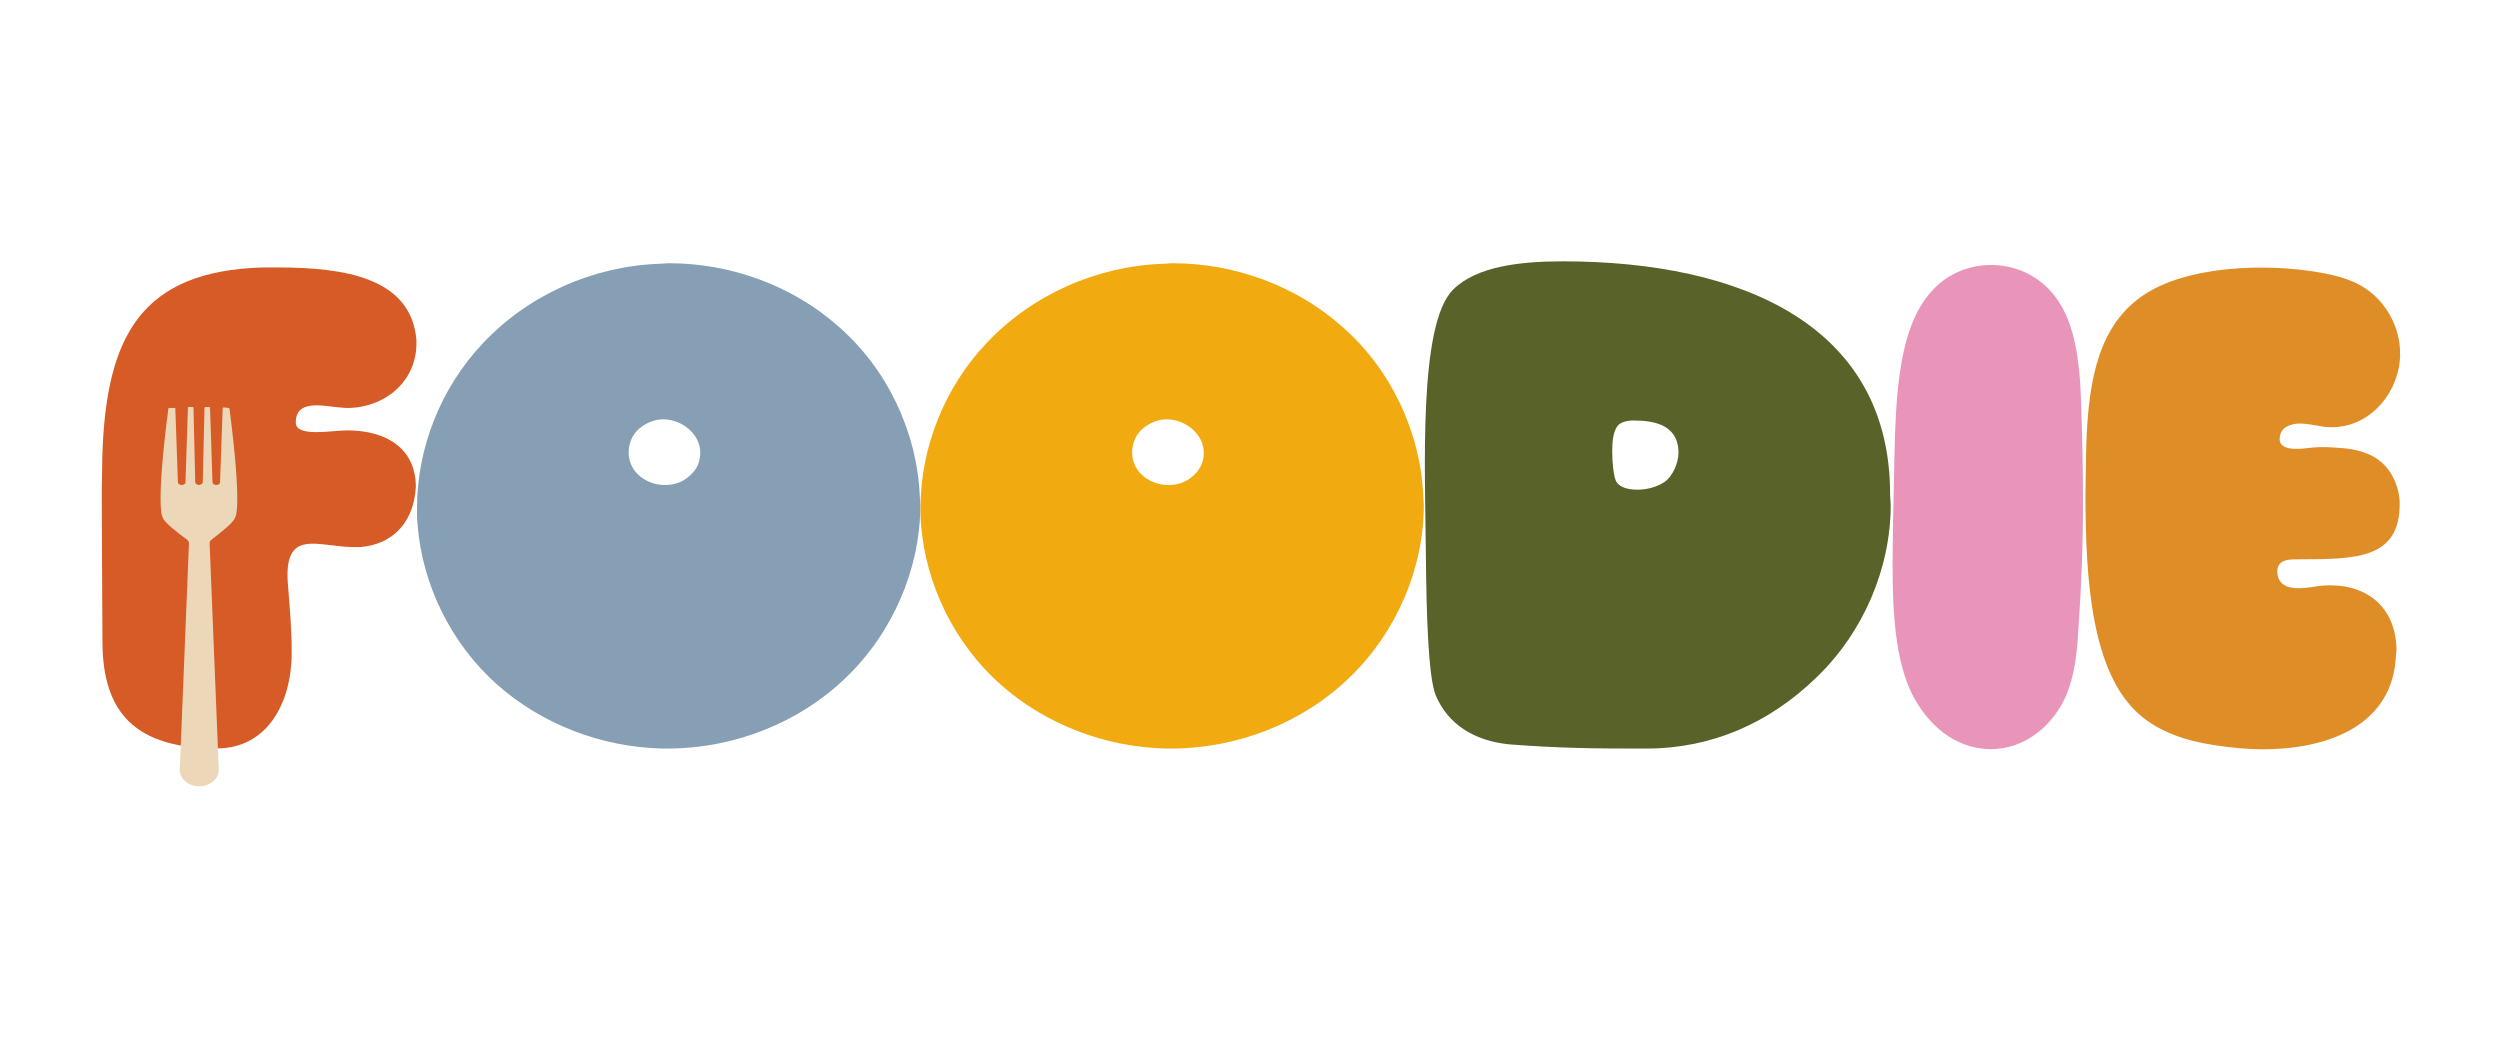 <?xml version="1.0" encoding="utf-8"?>
<!-- Generator: Adobe Illustrator 27.9.4, SVG Export Plug-In . SVG Version: 9.03 Build 54784)  -->
<svg version="1.1" xmlns="http://www.w3.org/2000/svg" xmlns:xlink="http://www.w3.org/1999/xlink" x="0px" y="0px"
	 viewBox="0 0 172 72" style="enable-background:new 0 0 172 72;" xml:space="preserve">
<style type="text/css">
	.st0{fill:#D75B26;}
	.st1{fill:#879FB4;}
	.st2{fill:#F1AB11;}
	.st3{fill:#586229;}
	.st4{fill:#E995B9;}
	.st5{fill:#DF8D27;}
	.st6{fill:#ECD8B8;}
</style>
<g id="Layer_1">
</g>
<g id="_x2014_ÎÓÈ_x5F_1">
	<path class="st0" d="M24.75,37.64h-0.37c-2.53,0-4.94-1.41-4.56,2.7c0.12,1.49,0.25,2.99,0.25,4.56c0,3.48-1.7,6.59-5.14,6.59
		c-5.56,0-7.88-2.41-7.88-7.34C7.04,40.92,7,37.06,7,33.87c0-0.83,0.04-1.66,0.04-2.49c0.25-8.3,2.7-12.73,11.03-12.98h1.04
		c4.6,0,9.17,0.71,9.54,4.98v0.25c0,2.61-2.16,4.44-4.81,4.44c-0.17,0-0.33-0.04-0.5-0.04c-1.24-0.12-2.99-0.54-2.99,1.04
		c0,1.04,2.49,0.54,3.53,0.54c2.7,0,4.73,1.24,4.73,3.9c0,0.12-0.04,0.29-0.04,0.41C28.32,36.03,26.95,37.48,24.75,37.64z"/>
	<path class="st1" d="M46.03,18.11c4.23,0,8.46,1.53,11.61,4.31c3.36,2.9,5.43,7.22,5.64,11.66c0,0.21,0.04,0.46,0.04,0.66
		c0,4.4-1.91,8.79-5.1,11.86c-3.24,3.15-7.76,4.9-12.28,4.9h-0.33c-4.19-0.08-8.34-1.66-11.45-4.44c-3.11-2.78-5.1-6.8-5.43-10.95
		c-0.04-0.37-0.04-0.79-0.04-1.16c0-4.15,1.66-8.3,4.52-11.32c3.11-3.32,7.55-5.31,12.11-5.48C45.58,18.15,45.79,18.11,46.03,18.11z
		 M45.62,28.85c-0.54,0-1.12,0.21-1.62,0.62c-0.5,0.42-0.75,1.04-0.75,1.66c0,0.54,0.21,1.08,0.62,1.49
		c0.46,0.46,1.16,0.75,1.87,0.75c0.5,0,1.04-0.12,1.49-0.46c0.58-0.41,0.95-1,0.95-1.74C48.19,29.89,46.95,28.85,45.62,28.85z"/>
	<path class="st2" d="M80.67,18.11c4.23,0,8.46,1.53,11.61,4.31c3.36,2.9,5.43,7.22,5.64,11.66c0,0.21,0.04,0.46,0.04,0.66
		c0,4.4-1.91,8.79-5.1,11.86c-3.24,3.15-7.76,4.9-12.28,4.9h-0.33c-4.19-0.08-8.34-1.66-11.45-4.44c-3.11-2.78-5.1-6.8-5.43-10.95
		c-0.04-0.37-0.04-0.79-0.04-1.16c0-4.15,1.66-8.3,4.52-11.32c3.11-3.32,7.55-5.31,12.11-5.48C80.22,18.15,80.42,18.11,80.67,18.11z
		 M80.26,28.85c-0.54,0-1.12,0.21-1.62,0.62c-0.5,0.42-0.75,1.04-0.75,1.66c0,0.54,0.21,1.08,0.62,1.49
		c0.46,0.46,1.16,0.75,1.87,0.75c0.5,0,1.04-0.12,1.49-0.46c0.58-0.41,0.95-1,0.95-1.74C82.83,29.89,81.59,28.85,80.26,28.85z"/>
	<path class="st3" d="M130.08,34.74c0,4.4-1.91,8.79-5.1,11.86c-3.24,3.15-7.22,4.9-11.7,4.9c-1.66,0-3.15,0-4.65-0.04
		c-1.62-0.04-3.15-0.12-4.81-0.25c-2.45-0.25-4.19-1.41-5.02-3.32c-0.54-1.24-0.66-5.6-0.7-9.75c-0.04-5.64-0.54-15.8,1.87-18.21
		c1.62-1.62,4.65-1.95,7.55-1.95c12.28,0,22.56,4.4,22.52,16.09C130.04,34.28,130.08,34.53,130.08,34.74z M112.37,28.93
		c-0.46,0-0.87,0.12-1.08,0.37c-0.29,0.37-0.37,1.04-0.37,1.74c0,0.87,0.12,1.78,0.25,2.03c0.21,0.46,0.83,0.62,1.49,0.62
		c0.62,0,1.33-0.17,1.87-0.54c0.54-0.37,0.95-1.29,0.95-1.99C115.48,29.14,113.65,28.93,112.37,28.93z"/>
	<path class="st4" d="M143.31,34.66c0,2.95-0.12,5.89-0.33,8.79c-0.08,1.49-0.25,3.03-0.83,4.4c-0.83,1.95-2.74,3.69-5.18,3.69
		c-0.21,0-0.42,0-0.62-0.04c-2.24-0.25-3.9-1.95-4.81-3.77c-1.12-2.28-1.33-5.48-1.33-8.79c0-1.74,0.04-3.53,0.08-5.23
		c0.12-5.31,0-11.12,2.82-13.9c1.04-1.04,2.45-1.58,3.86-1.58c1.49,0,2.99,0.58,4.06,1.74c1.7,1.82,2.07,4.69,2.16,8.05
		C143.27,30.22,143.31,32.46,143.31,34.66z"/>
	<path class="st5" d="M165.13,24.33c0,2.57-1.99,5.06-4.69,5.06c-0.21,0-0.41,0-0.62-0.04c-0.5-0.08-1.08-0.21-1.62-0.21
		c-0.33,0-0.66,0.08-0.95,0.25c-0.25,0.17-0.41,0.46-0.41,0.83c0,0.5,0.54,0.66,1.08,0.66c0.25,0,0.46,0,0.71-0.04
		c0.37-0.04,0.75-0.08,1.16-0.08c0.5,0,0.99,0.04,1.49,0.08c1.66,0.17,2.7,0.79,3.32,1.91c0.33,0.62,0.5,1.29,0.5,1.91
		c0,3.73-2.86,3.82-6.84,3.82c-0.29,0-0.62,0-0.87,0.04c-0.42,0.08-0.71,0.29-0.71,0.79c0,0.91,0.71,1.16,1.45,1.16
		c0.33,0,0.62-0.04,0.95-0.08c0.42-0.08,0.87-0.12,1.24-0.12c2.7,0,4.56,1.66,4.56,4.52c0,0.08-0.04,0.21-0.04,0.33
		c-0.21,4.65-4.44,6.43-9.17,6.43c-1.12,0-2.24-0.12-3.36-0.29c-1.87-0.29-3.73-0.87-5.14-2.12c-3.24-2.86-3.69-9.13-3.69-15.1
		c0-0.91,0.04-1.78,0.04-2.65c0.08-4.65,0.66-8.5,3.48-10.74c1.95-1.58,5.23-2.24,8.59-2.24c1.16,0,2.32,0.08,3.48,0.25
		c1.29,0.21,2.61,0.46,3.69,1.2c1.37,0.91,2.28,2.53,2.36,4.19V24.33z"/>
	<path class="st6" d="M16.18,35.59c0,0,0.51-0.47-0.39-7.47c0-0.02-0.03-0.04-0.06-0.05l-0.33-0.04c-0.04,0-0.08,0.02-0.08,0.05
		l-0.18,5.1c0,0.07-0.06,0.14-0.15,0.17c-0.06,0.02-0.15,0.03-0.24-0.01c-0.08-0.03-0.12-0.09-0.13-0.16l-0.17-5.13
		c0-0.03-0.03-0.05-0.07-0.05h-0.24c-0.04,0-0.07,0.02-0.07,0.05l-0.12,5.12c0,0.04-0.02,0.08-0.05,0.11
		c-0.05,0.04-0.11,0.07-0.15,0.08c0,0-0.01,0-0.01,0c-0.01,0-0.01,0-0.02,0c0,0-0.01,0-0.01,0c0,0-0.01,0-0.01,0c0,0-0.01,0-0.01,0
		c0,0-0.01,0-0.01,0c0,0-0.01,0-0.01,0c0,0-0.01,0-0.01,0c-0.01,0-0.01,0-0.02,0c0,0-0.01,0-0.01,0c-0.05-0.01-0.1-0.04-0.15-0.08
		c-0.03-0.03-0.05-0.07-0.05-0.11l-0.12-5.12c0-0.03-0.03-0.05-0.07-0.05h-0.24c-0.04,0-0.07,0.02-0.07,0.05l-0.17,5.13
		c0,0.07-0.05,0.13-0.13,0.16c-0.09,0.04-0.17,0.03-0.24,0.01c-0.09-0.03-0.15-0.1-0.15-0.17l-0.18-5.1c0-0.03-0.42-0.01-0.42-0.01
		c-0.03,0-0.06,0.02-0.06,0.05c-0.9,7-0.39,7.47-0.39,7.47c0.09,0.37,1.2,1.19,1.67,1.53c0.09,0.07,0.14,0.16,0.14,0.25l-0.63,15.55
		c-0.03,0.65,0.58,1.18,1.34,1.18l0,0c0.76,0,1.37-0.54,1.34-1.18l-0.63-15.55c0-0.09,0.05-0.18,0.14-0.25
		C14.98,36.79,16.1,35.96,16.18,35.59z"/>
</g>
</svg>
